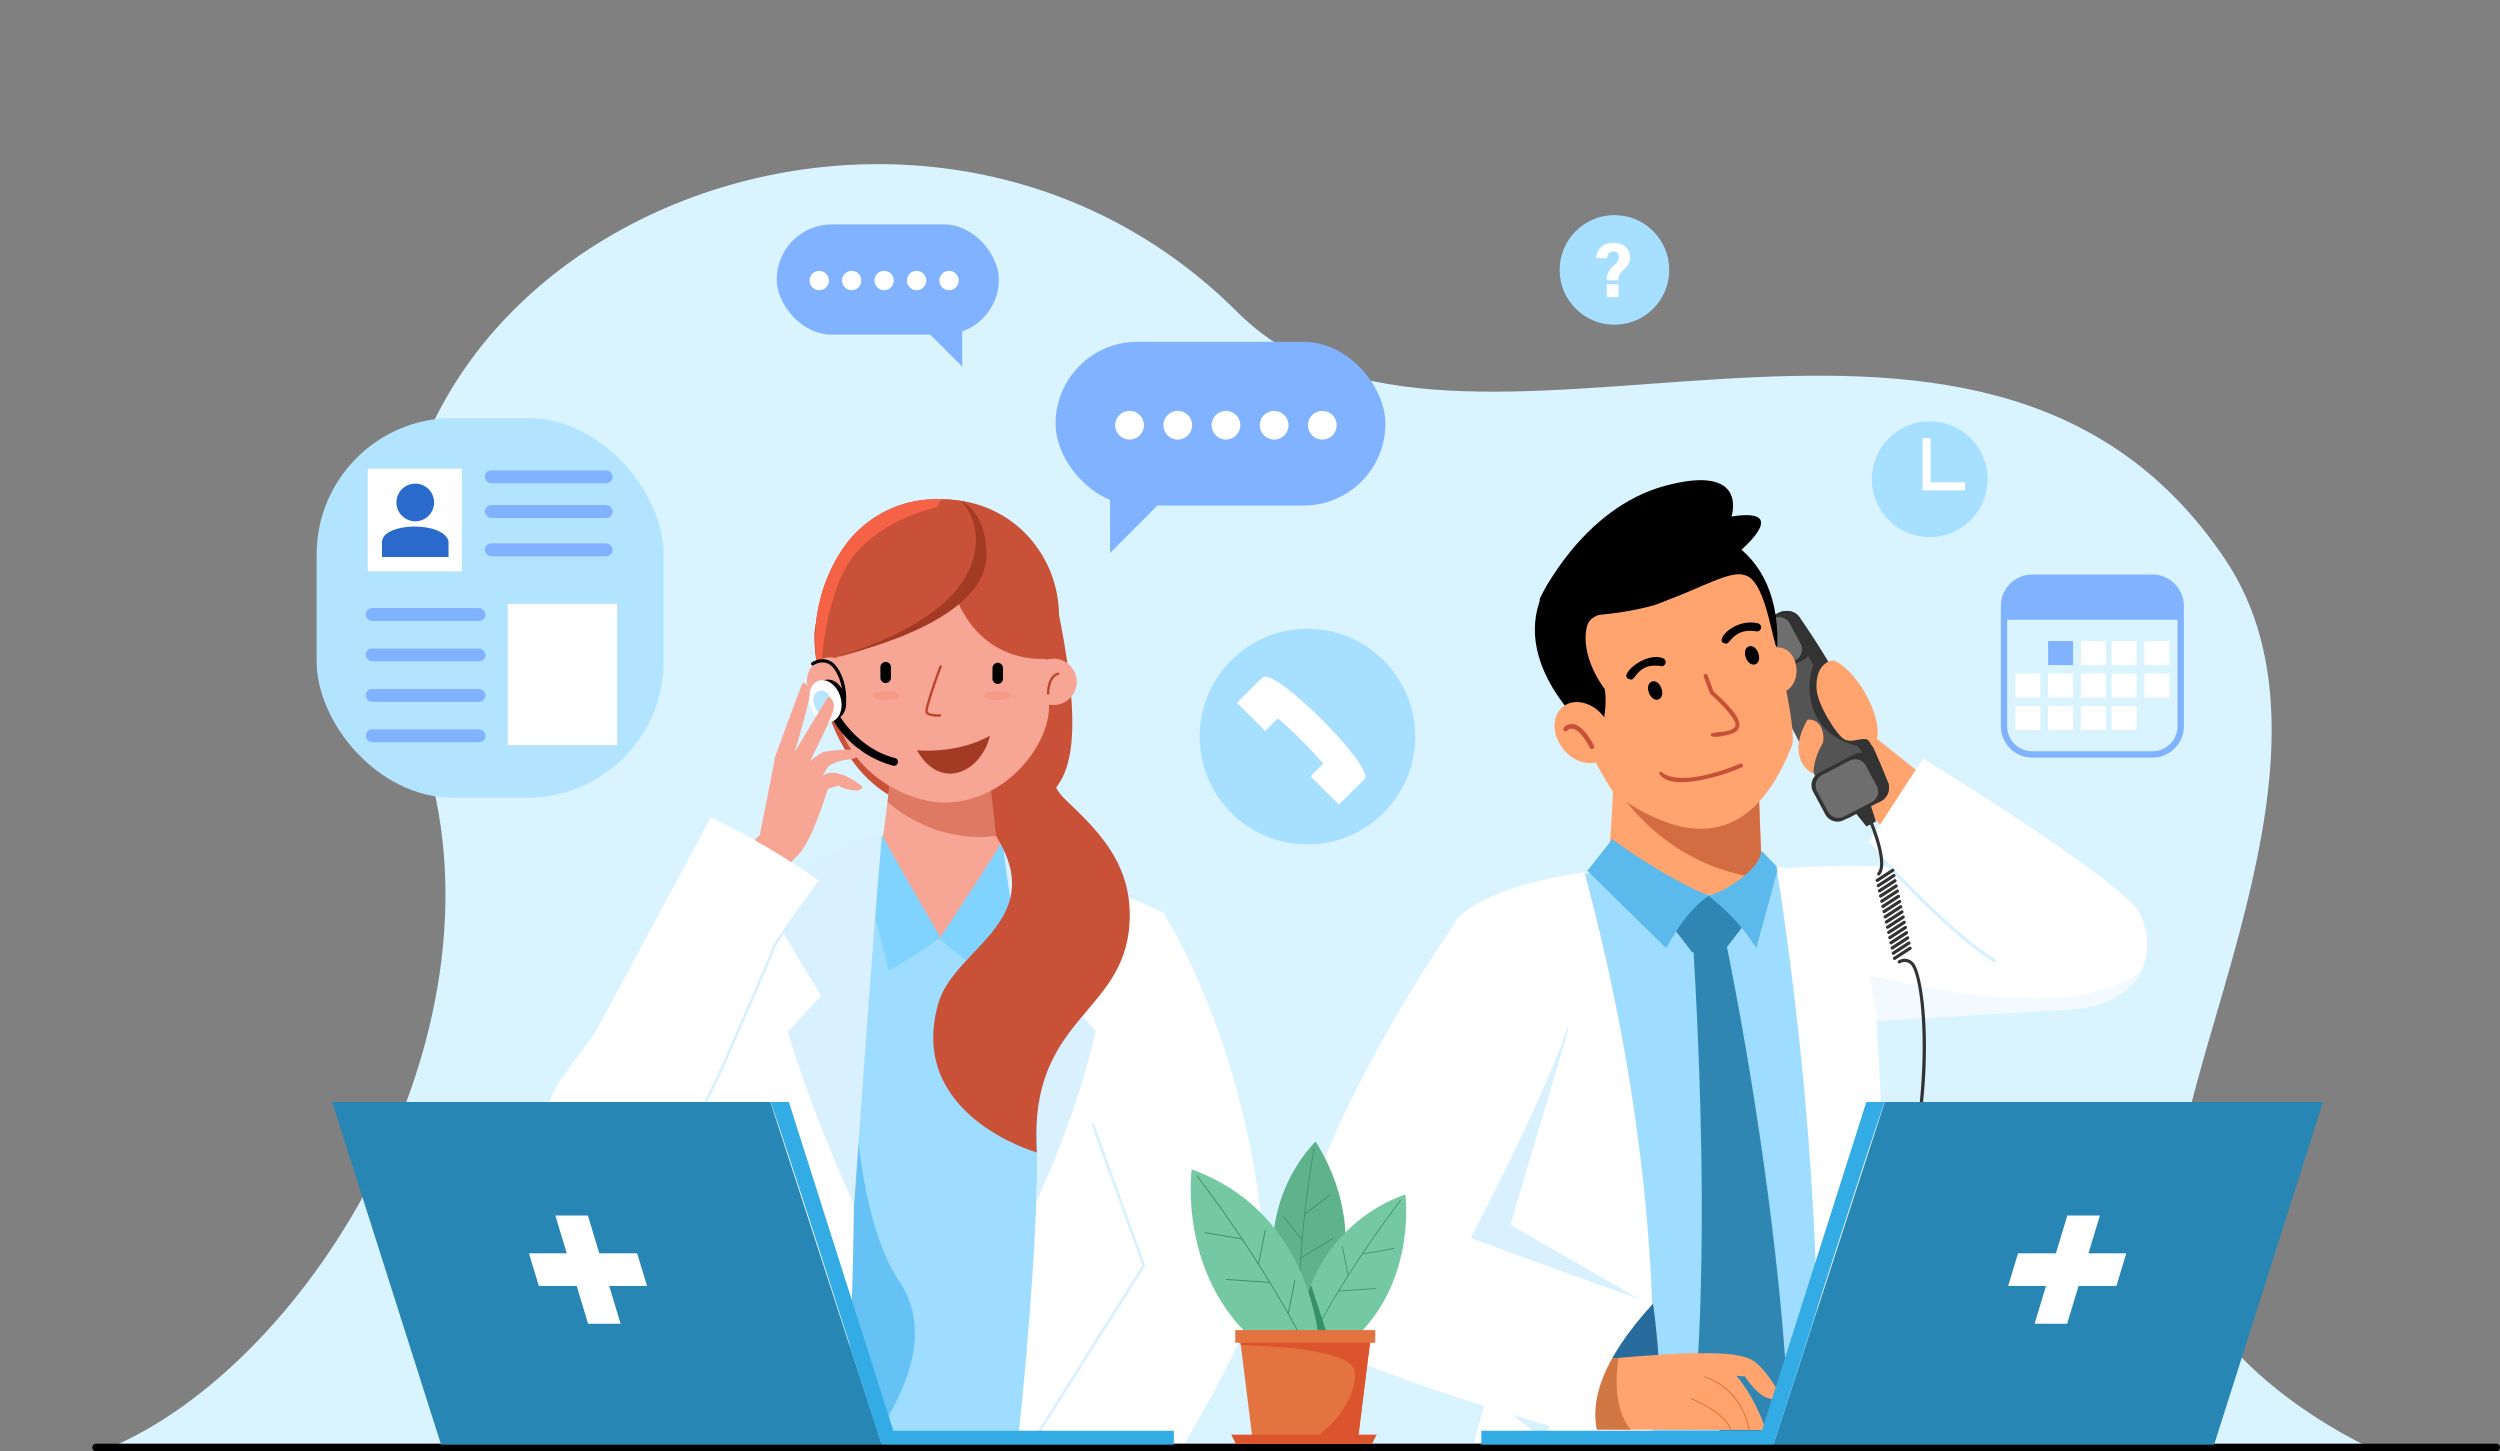 <svg xmlns="http://www.w3.org/2000/svg" xmlns:xlink="http://www.w3.org/1999/xlink" width="674" height="391.311" viewBox="0 0 674 391.311">
  <rect x="0" y="0" width="674" height="391.311" fill="#808080" stroke="none"/>
  <defs>
    <clipPath id="clip-path">
      <rect id="Rectangle_47" data-name="Rectangle 47" width="665.044" height="389.021" fill="none"/>
    </clipPath>
  </defs>
  <g id="Group_377" data-name="Group 377" transform="translate(-64.266 -147.957)">
    <g id="cloud" transform="translate(89.148 192.208)">
      <path id="Path_6404" data-name="Path 6404" d="M203.4,709.267c55.733-22.931,110.566-114.777,84.964-189.719C243.94,389.5,416.34,310.681,508.4,402.74c58.4,58.4,199.659-32.6,266.211,66.553,35.565,52.984-15.838,137.435-13.7,178.406,2.023,38.766,53.651,61.568,53.651,61.568Z" transform="translate(-199.626 -362.792)" fill="#d9f3ff"/>
      <path id="Path_6405" data-name="Path 6405" d="M833.131,2039.649H186.119a1.053,1.053,0,0,1-1.053-1.053h0a1.053,1.053,0,0,1,1.053-1.053H833.131a1.053,1.053,0,0,1,1.053,1.053h0A1.053,1.053,0,0,1,833.131,2039.649Z" transform="translate(-185.066 -1692.589)"/>
    </g>
    <g id="call_center" data-name="call center" transform="translate(64.266 147.957)">
      <g id="Group_351" data-name="Group 351" transform="translate(0 0)">
        <g id="Group_350" data-name="Group 350" clip-path="url(#clip-path)">
          <g id="Group_349" data-name="Group 349" transform="translate(146.639 129.452)">
            <g id="Group_335" data-name="Group 335" transform="translate(202.164)">
              <g id="Group_325" data-name="Group 325" transform="translate(119.128 35.248)">
                <g id="Group_324" data-name="Group 324">
                  <path id="Path_6406" data-name="Path 6406" d="M2469.974,1119.237l-12.322,13.611-21.608-23.441,14.626-5.573Z" transform="translate(-2415.452 -1071.65)" fill="#ffa46e"/>
                  <g id="Group_323" data-name="Group 323">
                    <g id="Group_322" data-name="Group 322">
                      <g id="Group_321" data-name="Group 321">
                        <g id="Group_320" data-name="Group 320">
                          <path id="Path_6407" data-name="Path 6407" d="M2381.161,998.89l-.751.392-7.463,3.894a4.132,4.132,0,0,1-5.592-1.69c-6.374-16.046-13.921-30.8-23.323-43.54a4.131,4.131,0,0,1,1.692-5.59l7.8-4.071.415-.216a4.128,4.128,0,0,1,5.59,1.692,220.585,220.585,0,0,1,23.323,43.538A4.132,4.132,0,0,1,2381.161,998.89Z" transform="translate(-2342.003 -947.578)" fill="#545454"/>
                          <path id="Path_6408" data-name="Path 6408" d="M2354.357,961.085l-9.511,4.981a3.748,3.748,0,0,1-5.074-1.534l-3.258-6.083a3.748,3.748,0,0,1,1.534-5.074l9.511-4.981a3.748,3.748,0,0,1,5.074,1.534l3.258,6.083A3.747,3.747,0,0,1,2354.357,961.085Z" transform="translate(-2336.069 -947.873)" fill="#333"/>
                          <path id="Path_6409" data-name="Path 6409" d="M2356.291,967.325l-7.461,3.883a3.231,3.231,0,0,1-4.374-1.322l-2.935-5.478a3.231,3.231,0,0,1,1.323-4.374l7.461-3.883a3.231,3.231,0,0,1,4.374,1.322l2.935,5.478A3.231,3.231,0,0,1,2356.291,967.325Z" transform="translate(-2340.094 -954.08)" fill="#6e6e6e"/>
                          <path id="Path_6410" data-name="Path 6410" d="M2453.634,1146.416l-9.511,4.981a3.748,3.748,0,0,1-5.073-1.534l-3.259-6.083a3.748,3.748,0,0,1,1.534-5.074l9.511-4.981a3.748,3.748,0,0,1,5.073,1.534l3.259,6.083A3.748,3.748,0,0,1,2453.634,1146.416Z" transform="translate(-2414.897 -1095.03)" fill="#333"/>
                        </g>
                        <path id="Path_6411" data-name="Path 6411" d="M2455.914,1153.3l-7.46,3.883a3.231,3.231,0,0,1-4.374-1.323l-2.935-5.478a3.231,3.231,0,0,1,1.323-4.373l7.461-3.883a3.231,3.231,0,0,1,4.374,1.322l2.935,5.478A3.231,3.231,0,0,1,2455.914,1153.3Z" transform="translate(-2419.198 -1101.751)" fill="#6e6e6e"/>
                      </g>
                    </g>
                  </g>
                </g>
                <path id="Path_6412" data-name="Path 6412" d="M2422.34,1104.418c-.745-.165-7.528-4.136-1.572-14.56,4.3-.331,4.767,5.187,3.971,6.618A17.158,17.158,0,0,0,2422.34,1104.418Z" transform="translate(-2401.395 -1060.541)" fill="#ffa46e"/>
                <path id="Path_6413" data-name="Path 6413" d="M2419.634,998.89l-.75.392c.162-.4.608-1.5,1.049-2.773.56-1.607-6.57-12.584-6.57-12.584s-7.622-1.049-11.187-8.041a17.575,17.575,0,0,1-.77-13.7s-3.7-6.5-5.383-10.207a7.246,7.246,0,0,0-4.028-3.689l.415-.216a4.128,4.128,0,0,1,5.59,1.692,220.6,220.6,0,0,1,23.323,43.538A4.131,4.131,0,0,1,2419.634,998.89Z" transform="translate(-2380.476 -947.578)" fill="#333"/>
                <path id="Path_6414" data-name="Path 6414" d="M2449.372,1033.709c2.008,1.057,4.158-.411,5.956,0,.926.212,1.1,1.615,1.9,2.151,4.054-5.708-3.758-20.229-10.516-23.363-.44-.2-5.087.242-4.845,7.388C2442.023,1024.364,2447.364,1032.651,2449.372,1033.709Z" transform="translate(-2420.071 -999.097)" fill="#ffa46e"/>
              </g>
              <path id="Path_6415" data-name="Path 6415" d="M2451,1306.267s0,.011,0,.016a14.109,14.109,0,0,1-.964,3.167c-2.109,4.825-7.164,8.945-16.552,10.518-14.557,1.1-35.86,2-54.816,3.358-5.448.39-10.7.817-15.546,1.3-20.051-5.174-32.085-35.815-8.582-42.314,2.659-.735,13.674-.947,27.173-.593,24.546.64,57.3,3.147,62.949,7.762A18.5,18.5,0,0,1,2451,1306.267Z" transform="translate(-2221.351 -1177.512)" fill="#fff"/>
              <g id="Group_329" data-name="Group 329" transform="translate(64.991)">
                <g id="Group_326" data-name="Group 326" transform="translate(19.682 76.773)">
                  <path id="Path_6416" data-name="Path 6416" d="M2210.392,1179.717c-12,9.68-28.984,12.231-41.6.818.122-6.33,1.876-25.2,1.448-31.352l39.133,5.278C2209.672,1161.882,2210.091,1172.265,2210.392,1179.717Z" transform="translate(-2168.792 -1149.183)" fill="#ffa46e"/>
                  <path id="Path_6417" data-name="Path 6417" d="M2221.033,1176.493c-.022-.567-.043-1.148-.064-1.685h-28.9l-8.736,1.84s12.388,20.452,38.55,23.46C2221.574,1191.48,2221.194,1180.88,2221.033,1176.493Z" transform="translate(-2180.339 -1169.53)" fill="#d46c42"/>
                </g>
                <g id="Group_328" data-name="Group 328">
                  <ellipse id="Ellipse_8" data-name="Ellipse 8" cx="4.817" cy="6.105" rx="4.817" ry="6.105" transform="translate(60.626 45.337) rotate(-2.846)" fill="#ffa46e"/>
                  <path id="Path_6418" data-name="Path 6418" d="M2151.331,876.914c-.194.663,8.234,30.975,7.191,38.544-8.794,22.682-23.665,30.775-47.84,13.507-3.562-4.141-14.594-27.185-14.787-27.4C2079.838,870.444,2139.315,844.267,2151.331,876.914Z" transform="translate(-2089.059 -844.278)" fill="#ffa46e"/>
                  <path id="Path_6419" data-name="Path 6419" d="M2129.838,847.9c5.183,1.213,6.993,15.173,8.494,19.432l.284-.808c1.306-58.145-95.376-29.137-55.908,18.274,2.86,1.747,5.935,7.495,7.662,11.651-.462-2.827,2.865-11.46,1.7-17.854,0,0-6.862-8.668-4.755-16.993,1.291-5.1,12.22-3.547,21.523-6.933C2118.3,851.223,2126.114,846.5,2129.838,847.9Z" transform="translate(-2073.233 -822.288)"/>
                  <path id="Path_6420" data-name="Path 6420" d="M2224.963,1041.506c1.166,3.222-2.162,4.443-3.356,1.231C2220.441,1039.516,2223.769,1038.3,2224.963,1041.506Z" transform="translate(-2190.853 -985.417)"/>
                  <path id="Path_6421" data-name="Path 6421" d="M2351.819,995.513c1.166,3.222-2.162,4.443-3.356,1.231C2347.3,993.522,2350.625,992.3,2351.819,995.513Z" transform="translate(-2291.58 -948.897)"/>
                  <path id="Path_6422" data-name="Path 6422" d="M2301.545,1046.316c6.522-2.079-2.792-9.594-4.713-11.536l-1.573-4.288a.55.55,0,0,0-1.033.379l1.67,4.551c2.973,2.59,7.179,7.057,6.892,8.543-.692,2.454-6.912,1.4-6.677,2.548C2296.064,1047.6,2299.537,1046.911,2301.545,1046.316Z" transform="translate(-2248.68 -977.879)" fill="#c75038"/>
                  <path id="Path_6423" data-name="Path 6423" d="M2254.946,1149.375c1.723-.632,2.871-1.143,3.039-1.219a.55.55,0,0,0-.452-1c-.152.069-15.244,6.779-21.154,2.37a.55.55,0,0,0-.77.112C2238.019,1154.684,2250.833,1150.915,2254.946,1149.375Z" transform="translate(-2202.164 -1070.754)" fill="#c75038"/>
                  <path id="Path_6424" data-name="Path 6424" d="M2194.495,1013.979c-4.89-.192,3.371-7.623,8.216-5.783a1.1,1.1,0,1,1-.437,2.156C2196.638,1009.5,2195.66,1013.446,2194.495,1013.979Z" transform="translate(-2168.331 -960.23)"/>
                  <path id="Path_6425" data-name="Path 6425" d="M2319.154,968.425c-4.267.172,1.6-7.007,8.339-5.443a1.1,1.1,0,0,1-.437,2.156C2321.435,964.259,2320.259,967.921,2319.154,968.425Z" transform="translate(-2267.351 -924.384)"/>
                  <path id="Path_6426" data-name="Path 6426" d="M2079.591,808.442s11.23-24.415,33.864-30.494,17.839,8.292,17.839,8.292c23.791-3.726-12.343,22.26-21.876,24.188C2100.812,812.793,2079.061,815.576,2079.591,808.442Z" transform="translate(-2078.274 -776.448)"/>
                  <g id="Group_327" data-name="Group 327" transform="translate(2.11 56.75)">
                    <ellipse id="Ellipse_9" data-name="Ellipse 9" cx="6.998" cy="8.87" rx="6.998" ry="8.87" transform="translate(0 8.511) rotate(-37.454)" fill="#ffa46e"/>
                    <path id="Path_6427" data-name="Path 6427" d="M2118.341,1102.385a.621.621,0,0,1-.762-.294c-2.246-4.272-3.939-5.058-4.748-5.145a1.581,1.581,0,0,0-1.336.491.624.624,0,0,1-.871.083.617.617,0,0,1-.093-.865,2.832,2.832,0,0,1,2.4-.947c1.885.181,3.82,2.134,5.75,5.806a.621.621,0,0,1-.26.838A.63.63,0,0,1,2118.341,1102.385Z" transform="translate(-2104.851 -1086.688)" fill="#c75038"/>
                  </g>
                </g>
              </g>
              <g id="Group_333" data-name="Group 333" transform="translate(39.697 96.794)">
                <g id="_03" data-name="03">
                  <g id="Group_332" data-name="Group 332">
                    <path id="Path_6428" data-name="Path 6428" d="M1973.994,1447.406c-.514,6.012-1.04,12.3-1.548,18.571h96.792l.7-182.256c-4.953-1.048-11.6-3.615-18.325-4.172-4.222,4.529-6.76,7.692-13.945,7.853a19.24,19.24,0,0,1-15.318-8.222c-34.481,3.4-52.385,15.471-52.385,15.471l15.9,110.433S1975.928,1424.778,1973.994,1447.406Z" transform="translate(-1965.94 -1272.425)" fill="#9eddff"/>
                    <path id="Path_6429" data-name="Path 6429" d="M2102.218,2152.858l-.849-8.616c-27.746,8.134-86.356,9.955-115.963,0-.255,2.981-.512,5.848-.77,8.616Z" transform="translate(-1977.592 -1959.306)" fill="#204f63"/>
                    <g id="Group_331" data-name="Group 331" transform="translate(39.45)">
                      <g id="Group_330" data-name="Group 330" transform="translate(21.827 15.207)">
                        <path id="Path_6430" data-name="Path 6430" d="M2262.628,1335.485l6.266-8.088-10.123-7.186-10.841,6.912,6.405,8.361Z" transform="translate(-2247.931 -1320.211)" fill="#3086b3"/>
                        <path id="Path_6431" data-name="Path 6431" d="M2304.958,1491.854l-12.572,20.688-12.053-20.033c2.876-36.92,1.559-84.577-.9-123.411l8.571.057C2296.111,1408.656,2302.87,1455.423,2304.958,1491.854Z" transform="translate(-2272.942 -1359.029)" fill="#3086b3"/>
                      </g>
                      <path id="Path_6432" data-name="Path 6432" d="M2319.335,1266.12l-4.473-4.654c-.38,4.727-9.139,10.852-14.3,12.1,4.638,3.95,8.22,6.942,12.883,14.138Z" transform="translate(-2267.897 -1258.359)" fill="#5bb9eb"/>
                      <path id="Path_6433" data-name="Path 6433" d="M2141.961,1254.871l6.729-8.49s13.494,10.085,25.939,15.207c-5.573,4.2-8.118,8.519-11.46,14.138Z" transform="translate(-2141.961 -1246.381)" fill="#5bb9eb"/>
                    </g>
                    <path id="Path_6434" data-name="Path 6434" d="M1950.433,1474.245h54.442c7.289-63.927.043-125.664-15.766-184.651-29.979,4.478-34.893,13.327-34.893,13.327l12.945,112.878Z" transform="translate(-1950.433 -1280.693)" fill="#fff"/>
                    <path id="Path_6435" data-name="Path 6435" d="M2398.979,1468.081h28.161l-7.322-79.584-4.848-97.824c-13.741-6.581-18.1-7.315-25.44-8.842C2399.577,1346.934,2403.082,1408.65,2398.979,1468.081Z" transform="translate(-2299.087 -1274.529)" fill="#fff"/>
                  </g>
                </g>
              </g>
              <path id="Path_6436" data-name="Path 6436" d="M2147.928,1887.411l.078-.018c6.324-1.53,1.541-33.837,1.541-33.837-9.69,2.04-20.31,33.837-20.31,33.837l.152.018Z" transform="translate(-2052.711 -1631.7)" fill="#276c9c"/>
              <path id="Path_6437" data-name="Path 6437" d="M1915.4,1450.4l-15.738,52.936,37.8,21.817c-16.2,4.689-22.091,20.883-28.77,36.2l-45.769-36.565,28.108-85.69Z" transform="translate(-1841.246 -1302.609)" fill="#d9f1ff"/>
              <g id="Group_334" data-name="Group 334" transform="translate(79.085 235.367)">
                <path id="Path_6438" data-name="Path 6438" d="M2189.862,1939.871l-36.438-.1-9.784-.028c-2.391-5.114-3.693-10.633,2.555-18.96,0,0,1.542-.147,3.909-.353,5.393-.469,15.068-1.244,20.52-1.274C2183.277,1919.083,2189.862,1939.871,2189.862,1939.871Z" transform="translate(-2141.661 -1919.154)" fill="#ffa46e"/>
                <path id="Path_6439" data-name="Path 6439" d="M2153.425,1944.681l-9.784-.028c-2.391-5.114-3.693-10.633,2.555-18.96,0,0,1.542-.147,3.909-.353C2149.6,1928.573,2148.445,1938.94,2153.425,1944.681Z" transform="translate(-2141.661 -1924.067)" fill="#d17743"/>
                <path id="Path_6440" data-name="Path 6440" d="M2287.425,1919.248c.387,0,11.362-.646,15.106,2.195s7.231,9.425,7.231,9.425-.646,1.42-3.744.387-6.069-5.81-6.069-5.81l-11.1-.775Z" transform="translate(-2257.402 -1919.179)" fill="#ffa46e"/>
                <path id="Path_6441" data-name="Path 6441" d="M2307.179,1964.193a.116.116,0,0,1-.114-.094c-2.236-11.584-11.775-14.117-11.87-14.141a.116.116,0,1,1,.057-.225c.1.024,9.779,2.594,12.042,14.323a.116.116,0,0,1-.092.136Z" transform="translate(-2263.501 -1943.431)" fill="#d66d2d"/>
                <path id="Path_6442" data-name="Path 6442" d="M2288.205,1986.719a.116.116,0,0,1-.108-.074c-1.886-4.843-10.5-8.2-10.591-8.238a.116.116,0,1,1,.083-.217c.088.033,8.8,3.431,10.724,8.37a.116.116,0,0,1-.066.15A.11.11,0,0,1,2288.205,1986.719Z" transform="translate(-2249.466 -1966.025)" fill="#d66d2d"/>
              </g>
              <path id="Path_6443" data-name="Path 6443" d="M1801.184,1351.138c-.789.243-57.443,83.625-40.225,109.782,6.249,9.493,79.25,29.538,79.25,29.538-3.414-9.445.1-21.3,14.391-36.9-1.363,0-49.215-17.651-49.215-17.651s28.258-53.441,28.712-67.522S1817.327,1346.156,1801.184,1351.138Z" transform="translate(-1757.703 -1231.599)" fill="#fff"/>
              <path id="Path_6444" data-name="Path 6444" d="M2523.932,1140.7s53.633,33.045,58.228,41.412c5.6,10.195.682,25.948-18.242,24.7s-54.908-43.176-54.908-43.176Z" transform="translate(-2354.26 -1065.676)" fill="#fff"/>
              <path id="Path_6445" data-name="Path 6445" d="M2543.042,1283.411c-13.427-7.992-34.093-31.516-34.3-31.752l.707-.619c.206.236,20.775,23.648,34.074,31.564Z" transform="translate(-2354.048 -1153.287)" fill="#d9f1ff"/>
              <path id="Path_6446" data-name="Path 6446" d="M2584.632,1417.007c-2.109,4.825-7.164,8.945-16.552,10.518-14.557,1.1-35.86,2-54.816,3.358-.889-5.086-2.128-12.426-2.128-12.426s25.954,7.106,48.215,6.191c10-.41,19.256-2.44,25.076-7.46C2584.5,1417.129,2584.565,1417.07,2584.632,1417.007Z" transform="translate(-2355.949 -1285.069)" fill="#f2faff"/>
              <path id="Path_6447" data-name="Path 6447" d="M2498.4,1205.76l-2.553,1.372-2.955-3.682,4.068-2.186Z" transform="translate(-2341.461 -1113.763)" fill="#333"/>
              <path id="Path_6448" data-name="Path 6448" d="M2508.685,1225.37a.433.433,0,0,1-.323-.72c2.316-2.606-1.687-12.763-3.426-16.456a.433.433,0,1,1,.783-.369c.265.563,6.457,13.837,3.29,17.4A.432.432,0,0,1,2508.685,1225.37Z" transform="translate(-2350.993 -1118.775)" fill="#333"/>
              <path id="Path_6449" data-name="Path 6449" d="M2519.657,1288.639a.433.433,0,0,1-.236-.8l4.189-2.715a.433.433,0,1,1,.47.726l-4.189,2.715A.432.432,0,0,1,2519.657,1288.639Z" transform="translate(-2362.371 -1180.298)" fill="#333"/>
              <path id="Path_6450" data-name="Path 6450" d="M2521.169,1295.442a.433.433,0,0,1-.236-.8l4.189-2.715a.433.433,0,1,1,.471.726l-4.189,2.715A.432.432,0,0,1,2521.169,1295.442Z" transform="translate(-2363.571 -1185.7)" fill="#333"/>
              <path id="Path_6451" data-name="Path 6451" d="M2522.681,1302.244a.433.433,0,0,1-.236-.8l4.189-2.715a.433.433,0,0,1,.471.726l-4.189,2.715A.43.43,0,0,1,2522.681,1302.244Z" transform="translate(-2364.772 -1191.101)" fill="#333"/>
              <path id="Path_6452" data-name="Path 6452" d="M2524.192,1309.048a.433.433,0,0,1-.236-.8l4.189-2.715a.433.433,0,0,1,.471.726l-4.189,2.715A.43.43,0,0,1,2524.192,1309.048Z" transform="translate(-2365.972 -1196.503)" fill="#333"/>
              <path id="Path_6453" data-name="Path 6453" d="M2525.7,1315.85a.433.433,0,0,1-.236-.8l4.189-2.715a.433.433,0,1,1,.471.726l-4.189,2.715A.428.428,0,0,1,2525.7,1315.85Z" transform="translate(-2367.172 -1201.905)" fill="#333"/>
              <path id="Path_6454" data-name="Path 6454" d="M2527.216,1322.652a.433.433,0,0,1-.236-.8l4.189-2.715a.433.433,0,0,1,.471.726l-4.189,2.715A.433.433,0,0,1,2527.216,1322.652Z" transform="translate(-2368.373 -1207.306)" fill="#333"/>
              <path id="Path_6455" data-name="Path 6455" d="M2528.727,1329.455a.433.433,0,0,1-.236-.8l4.189-2.715a.433.433,0,1,1,.47.726l-4.189,2.715A.431.431,0,0,1,2528.727,1329.455Z" transform="translate(-2369.573 -1212.707)" fill="#333"/>
              <path id="Path_6456" data-name="Path 6456" d="M2530.239,1336.257a.433.433,0,0,1-.236-.8l4.189-2.715a.433.433,0,0,1,.47.726l-4.189,2.715A.432.432,0,0,1,2530.239,1336.257Z" transform="translate(-2370.773 -1218.108)" fill="#333"/>
              <path id="Path_6457" data-name="Path 6457" d="M2531.751,1343.06a.433.433,0,0,1-.236-.8l4.189-2.715a.433.433,0,0,1,.471.727l-4.189,2.715A.431.431,0,0,1,2531.751,1343.06Z" transform="translate(-2371.974 -1223.51)" fill="#333"/>
              <path id="Path_6458" data-name="Path 6458" d="M2533.262,1349.863a.433.433,0,0,1-.236-.8l4.189-2.715a.433.433,0,1,1,.471.726l-4.189,2.715A.433.433,0,0,1,2533.262,1349.863Z" transform="translate(-2373.174 -1228.912)" fill="#333"/>
              <path id="Path_6459" data-name="Path 6459" d="M2534.774,1356.665a.433.433,0,0,1-.236-.8l4.189-2.715a.433.433,0,0,1,.471.726l-4.189,2.715A.432.432,0,0,1,2534.774,1356.665Z" transform="translate(-2374.374 -1234.313)" fill="#333"/>
              <path id="Path_6460" data-name="Path 6460" d="M2536.286,1363.468a.433.433,0,0,1-.236-.8l4.189-2.715a.433.433,0,0,1,.471.726l-4.189,2.715A.429.429,0,0,1,2536.286,1363.468Z" transform="translate(-2375.575 -1239.714)" fill="#333"/>
              <path id="Path_6461" data-name="Path 6461" d="M2537.8,1370.271a.433.433,0,0,1-.236-.8l4.189-2.715a.433.433,0,0,1,.471.726l-4.189,2.715A.43.43,0,0,1,2537.8,1370.271Z" transform="translate(-2376.775 -1245.116)" fill="#333"/>
              <path id="Path_6462" data-name="Path 6462" d="M2539.309,1377.073a.432.432,0,0,1-.235-.8l4.188-2.715a.433.433,0,0,1,.471.727l-4.189,2.715A.43.43,0,0,1,2539.309,1377.073Z" transform="translate(-2377.975 -1250.517)" fill="#333"/>
              <path id="Path_6463" data-name="Path 6463" d="M2540.82,1383.875a.433.433,0,0,1-.236-.8l4.189-2.715a.433.433,0,1,1,.471.726l-4.189,2.715A.43.43,0,0,1,2540.82,1383.875Z" transform="translate(-2379.175 -1255.918)" fill="#333"/>
              <path id="Path_6464" data-name="Path 6464" d="M2542.332,1390.677a.433.433,0,0,1-.235-.8l4.188-2.715a.433.433,0,1,1,.471.726l-4.189,2.715A.432.432,0,0,1,2542.332,1390.677Z" transform="translate(-2380.375 -1261.319)" fill="#333"/>
              <path id="Path_6465" data-name="Path 6465" d="M2552.44,1456.589a.432.432,0,0,1-.425-.516c4.915-25.124,2.715-47.549-.121-51.387a2.344,2.344,0,0,0-3.046-.565.433.433,0,1,1-.424-.754,3.173,3.173,0,0,1,4.166.8c2.807,3.8,5.448,25.62.274,52.067A.433.433,0,0,1,2552.44,1456.589Z" transform="translate(-2385.381 -1273.885)" fill="#333"/>
            </g>
            <g id="Group_348" data-name="Group 348" transform="translate(0 5.117)">
              <path id="Path_6466" data-name="Path 6466" d="M1130.08,887.488s.426,42.768,32.98,46.81c29.15.851,44.454,2.442,32.532-55.159C1188.358,853.394,1130.505,859.827,1130.08,887.488Z" transform="translate(-1057.19 -850.216)" fill="#c95138"/>
              <path id="Path_6467" data-name="Path 6467" d="M1127.115,1450.368H1009.506l8.1-161.021c32.571-13.535,66.169-11.57,101.419,0Z" transform="translate(-961.451 -1181.335)" fill="#9eddff"/>
              <path id="Path_6468" data-name="Path 6468" d="M1073.237,1396.04c0,1.406-4.436,63.357,12.153,88.1s-21.65,59.328-21.65,59.328C1028.031,1531.378,1049.9,1386.761,1073.237,1396.04Z" transform="translate(-989.551 -1273.198)" fill="#66c2f5"/>
              <g id="Group_336" data-name="Group 336" transform="translate(86.204 67.551)">
                <path id="Path_6469" data-name="Path 6469" d="M1247.081,1166.8s-3.44,13.01-17.391,13.6-18.229-13.6-18.229-13.6l2.978-23.472,1.786-14.072h26.093l2.923,23.039Z" transform="translate(-1208.013 -1129.253)" fill="#f7a594"/>
                <path id="Path_6470" data-name="Path 6470" d="M1256.72,1152.292c-12.618,2.165-23.989-2.986-30.8-8.967l1.786-14.072H1253.8Z" transform="translate(-1219.491 -1129.253)" fill="#de7964"/>
                <path id="Path_6471" data-name="Path 6471" d="M1199.23,1235.957c0,.9,16.239,28.689,16.239,28.689s-14.074,9.563-14.074,8.841-6.676-26.524-6.676-26.524Z" transform="translate(-1194.719 -1213.979)" fill="#80d3ff"/>
                <path id="Path_6472" data-name="Path 6472" d="M1311.389,1242.965c0,.9-17.682,27.606-17.682,27.606s12.991,10.646,12.991,9.924,9.2-26.524,9.2-26.524Z" transform="translate(-1273.318 -1219.543)" fill="#80d3ff"/>
              </g>
              <path id="Path_6473" data-name="Path 6473" d="M985.1,1467.782l-40.98-2.57,15.768-81.249-.023-.407-1.243-21.494-.494-8.56-1.429-24.735-1.31-22.668-.546-9.458a118.128,118.128,0,0,1,18.491-9.158,77.569,77.569,0,0,1,20.319-5.2C991.923,1362.762,996.413,1407.733,985.1,1467.782Z" transform="translate(-909.531 -1183.21)" fill="#fff"/>
              <g id="Group_337" data-name="Group 337" transform="translate(0 110.976)">
                <path id="Path_6474" data-name="Path 6474" d="M848.027,1389.029a153.011,153.011,0,0,1-14.422,13.014c-2.566,2-5.325,3.989-8.316,5.915a114.73,114.73,0,0,1-32.912,14.336,11.127,11.127,0,0,1-4.244.79c-10.521-.236-15.507-18.014-9.053-33.417a34.571,34.571,0,0,1,9.878-13.386l33.1-24.286,14.779-10.845.042-.022C852.481,1333.15,866.69,1372.905,848.027,1389.029Z" transform="translate(-776.2 -1340.082)" fill="#fff"/>
                <path id="Path_6475" data-name="Path 6475" d="M836.035,1583.773l-2.43,9.42-7.073,27.409-1.243-21.494a114.744,114.744,0,0,1-32.912,14.336,11.132,11.132,0,0,1-4.244.79c-10.521-.236-15.507-18.014-9.053-33.417.567,9.648,2.908,18.077,9.019,19.978,5.307,1.651,12.535.219,19.768-2.391a122.855,122.855,0,0,0,16.927-7.856C831.4,1586.912,836.035,1583.773,836.035,1583.773Z" transform="translate(-776.2 -1531.232)" fill="#d9f1ff"/>
              </g>
              <path id="Path_6476" data-name="Path 6476" d="M1387.712,1289.818c19.117,1.821,36.481,11.255,36.481,11.255l-4.9,88.875,15.768,81.249h-53.8C1384.934,1438.857,1394.543,1365.9,1387.712,1289.818Z" transform="translate(-1256.632 -1189.195)" fill="#fff"/>
              <path id="Path_6477" data-name="Path 6477" d="M1397.776,1339.009s23.477,35.626,27.407,93.339c1.085,15.927-34.986,71.141-34.986,71.141h-41.551l40.891-62.986s-28.956-58.637-20.712-77.764S1388.448,1334.539,1397.776,1339.009Z" transform="translate(-1230.737 -1227.362)" fill="#fff"/>
              <path id="Path_6478" data-name="Path 6478" d="M1351.167,1725.349l-.627-.394,43.021-68.344-13.731-38,.7-.251,13.854,38.339-.1.153Z" transform="translate(-1232.242 -1450.066)" fill="#d9f1ff"/>
              <path id="Path_6479" data-name="Path 6479" d="M1099.982,1236.1c-2.02,19.976-7.619,100.726-7.619,100.726-12.363-27.067-17.908-46.711-17.908-46.711l8.978-9.651-14.4-23.968C1078.951,1242.775,1099.982,1236.1,1099.982,1236.1Z" transform="translate(-1008.717 -1146.544)" fill="#d9f1ff"/>
              <path id="Path_6480" data-name="Path 6480" d="M1376.32,1236.807c1.015,21.756,11.068,51.136,9.09,99.87,12.363-27.067,16.06-46.25,16.06-46.25l-8.978-9.651,14.4-23.968C1399.241,1245.377,1376.32,1236.807,1376.32,1236.807Z" transform="translate(-1252.711 -1147.103)" fill="#d9f1ff"/>
              <g id="Group_338" data-name="Group 338" transform="translate(104.966 64.499)">
                <path id="Path_6481" data-name="Path 6481" d="M1313.73,1226.074s-35.2-9.973-26.552-40.187c4.266-14.906,29.652-22.042,15.774-44.84-.061-.1-.124-.2-.188-.308l-1.894-16.791s13.144-3.113,17.987-9.512c-3.617,9.685.517,14.534,2.644,16.564,8.356,7.977,17.157,16.411,17.282,30.766C1339.023,1189.036,1311.3,1188.416,1313.73,1226.074Z" transform="translate(-1285.812 -1114.436)" fill="#c95138"/>
              </g>
              <g id="Group_343" data-name="Group 343" transform="translate(70.098)">
                <path id="Path_6482" data-name="Path 6482" d="M1211.625,853.883c6.244,8.195-6.023,31.359-26.973,31.431-13.218-.525-34.071-13-28.675-39.033-3.778-21.72,9.605-42.243,28.675-42.243S1215.874,830.982,1211.625,853.883Z" transform="translate(-1147.158 -803.473)" fill="#f7a594"/>
                <circle id="Ellipse_10" data-name="Ellipse 10" cx="6.254" cy="6.254" r="6.254" transform="translate(61.04 43.004)" fill="#f7a594"/>
                <path id="Path_6483" data-name="Path 6483" d="M1180.021,817.448c-8.97,17.939-41.862,26.213-41.862,26.213l-5.2.752-1.449.21a44.228,44.228,0,0,1,7.258-30.172,30.458,30.458,0,0,1,25.939-13.126,31.216,31.216,0,0,1,6.792.666C1177.441,803.267,1184.47,806.941,1180.021,817.448Z" transform="translate(-1128.152 -801.293)" fill="#c95138"/>
                <path id="Path_6484" data-name="Path 6484" d="M1171.5,801.99c-10.775,1.547-21.053,5.084-28.7,13.118-6.922,7.274-9.169,22.373-9.841,29.3l-1.449.21a44.228,44.228,0,0,1,7.258-30.172,30.458,30.458,0,0,1,25.939-13.126A31.216,31.216,0,0,1,1171.5,801.99Z" transform="translate(-1128.152 -801.293)" fill="#f56245"/>
                <path id="Path_6485" data-name="Path 6485" d="M1291.53,817.381c-5.3-12.011-1.046-15.417-1.046-15.417a30.455,30.455,0,0,1,25.939,13.126c10.009,14.438,3.858,29.611,3.858,29.611S1296.145,848.893,1291.53,817.381Z" transform="translate(-1253.37 -801.801)" fill="#c95138"/>
                <g id="Group_341" data-name="Group 341" transform="translate(0 42.663)">
                  <circle id="Ellipse_11" data-name="Ellipse 11" cx="6.254" cy="6.254" r="6.254" transform="translate(0.817)" fill="#f7a594"/>
                  <g id="Group_340" data-name="Group 340" transform="translate(0 0.486)">
                    <g id="Group_339" data-name="Group 339" transform="translate(0 4.425)">
                      <path id="Path_6486" data-name="Path 6486" d="M1155.183,1082.81s5.177,9.314,15.226,11.813a1.052,1.052,0,0,1,.767,1.254h0a1.054,1.054,0,0,1-1.267.8,26.72,26.72,0,0,1-16.461-12.742Z" transform="translate(-1145.843 -1072.4)"/>
                      <ellipse id="Ellipse_12" data-name="Ellipse 12" cx="3.993" cy="5.474" rx="3.993" ry="5.474" transform="matrix(0.954, -0.3, 0.3, 0.954, 1.79, 2.399)"/>
                      <ellipse id="Ellipse_13" data-name="Ellipse 13" cx="4.222" cy="5.789" rx="4.222" ry="5.789" transform="translate(0 2.632) rotate(-17.485)" fill="#fff"/>
                      <ellipse id="Ellipse_14" data-name="Ellipse 14" cx="2.434" cy="3.337" rx="2.434" ry="3.337" transform="translate(1.769 4.823) rotate(-17.485)" fill="#b8e5ff"/>
                    </g>
                    <path id="Path_6487" data-name="Path 6487" d="M1134.6,1024.13a.446.446,0,0,1-.44-.519c.716-4.295-.864-8.976-2.738-10.85-2.183-2.183-4.891-.442-5-.367a.446.446,0,0,1-.493-.743c.034-.022,3.425-2.223,6.128.48,2.075,2.075,3.76,6.991,2.987,11.627A.446.446,0,0,1,1134.6,1024.13Z" transform="translate(-1123.834 -1010.785)"/>
                  </g>
                </g>
                <path id="Path_6488" data-name="Path 6488" d="M1158.081,845.363s29.324-7.244,36.371-24.192c4.443-11.68-2.73-17.838-2.73-17.838s7.224,2.833,6.982,14.917C1198.326,837.195,1158.081,845.363,1158.081,845.363Z" transform="translate(-1149.522 -802.913)" fill="#a33a23"/>
                <g id="Group_342" data-name="Group 342" transform="translate(18.657 43.891)">
                  <path id="Path_6489" data-name="Path 6489" d="M1279.039,1032.632c-1.006,0-3.206-.118-3.533-1.129-.39-1.2,3.079-10.632,3.779-12.51a.313.313,0,1,1,.587.219c-2.019,5.419-3.981,11.427-3.77,12.1.175.542,2.08.732,3.315.689h.011a.313.313,0,0,1,.011.626C1279.351,1032.629,1279.213,1032.632,1279.039,1032.632Z" transform="translate(-1261.392 -1017.882)" fill="#ba4228"/>
                  <path id="Path_6490" data-name="Path 6490" d="M1264.41,1114.847s10.719,1.153,19.709-3.919C1281.7,1120.84,1270.749,1126.027,1264.41,1114.847Z" transform="translate(-1252.606 -1091.042)" fill="#a33a23"/>
                  <path id="Path_6491" data-name="Path 6491" d="M1218.052,1020.067h0a1.425,1.425,0,0,1-1.421-1.421V1015.8a1.425,1.425,0,0,1,1.421-1.421h0a1.425,1.425,0,0,1,1.421,1.421v2.842A1.425,1.425,0,0,1,1218.052,1020.067Z" transform="translate(-1214.669 -1014.383)"/>
                  <path id="Path_6492" data-name="Path 6492" d="M1364.732,1021.191h0a1.425,1.425,0,0,1-1.421-1.421v-2.842a1.425,1.425,0,0,1,1.421-1.421h0a1.425,1.425,0,0,1,1.421,1.421v2.842A1.425,1.425,0,0,1,1364.732,1021.191Z" transform="translate(-1331.136 -1015.275)"/>
                  <path id="Path_6493" data-name="Path 6493" d="M1359.407,1053.928c0,.655-1.593,1.186-3.558,1.186s-3.558-.531-3.558-1.186,1.593-1.186,3.558-1.186S1359.407,1053.273,1359.407,1053.928Z" transform="translate(-1322.387 -1044.841)" fill="#f79985"/>
                  <path id="Path_6494" data-name="Path 6494" d="M1214.219,1053.928c0,.655-1.593,1.186-3.558,1.186s-3.558-.531-3.558-1.186,1.593-1.186,3.558-1.186S1214.219,1053.273,1214.219,1053.928Z" transform="translate(-1207.104 -1044.841)" fill="#f79985"/>
                </g>
                <path id="Path_6495" data-name="Path 6495" d="M1434.928,1034.255h0a.313.313,0,0,1-.313-.313c0-.2.033-4.833,2.917-5.607a.313.313,0,1,1,.162.6c-2.421.649-2.453,4.959-2.453,5A.313.313,0,0,1,1434.928,1034.255Z" transform="translate(-1369.097 -981.562)" fill="#ba4228"/>
              </g>
              <g id="Group_346" data-name="Group 346" transform="translate(38.387 49.47)">
                <g id="Group_344" data-name="Group 344" transform="translate(0 40.631)">
                  <path id="Path_6496" data-name="Path 6496" d="M974.132,1271.009l-11.562-13.14,20.31-19.136,9.377,5.9Z" transform="translate(-962.57 -1238.733)" fill="#f7a594"/>
                </g>
                <g id="Group_345" data-name="Group 345" transform="translate(19.794 18.605)">
                  <path id="Path_6497" data-name="Path 6497" d="M1058.673,1154.564c.1-1.128,4.3-21.346,4-20.867,4.174-5.3,13.27,1.3,13.62,9.856,0,0-3.862,14.54-8.945,17.533C1058.178,1166.428,1058.673,1154.564,1058.673,1154.564Z" transform="translate(-1058.668 -1131.797)" fill="#f7a594"/>
                </g>
                <path id="Path_6498" data-name="Path 6498" d="M1078.056,1061.932s7.43-20.565,7.648-20.461,2.1.494,1.791,3.537-5.342,19.793-5.342,19.793Z" transform="translate(-1054.269 -1041.471)" fill="#f7a594"/>
                <path id="Path_6499" data-name="Path 6499" d="M1094.583,1078.247s10.949-18.494,11.156-18.345,2.079.912,1.183,4.01-7.88,16.712-7.88,16.712Z" transform="translate(-1067.392 -1056.105)" fill="#f7a594"/>
                <path id="Path_6500" data-name="Path 6500" d="M1098.65,1136.169a61.331,61.331,0,0,1,8.7-6.716c1.552-.706,10.148-.853,10.148-.853s.438,2.433-2.853,2.736a14.394,14.394,0,0,0-5.658,1.753l-5.391,8.887Z" transform="translate(-1070.621 -1110.654)" fill="#f7a594"/>
                <path id="Path_6501" data-name="Path 6501" d="M1121.7,1166.307s1.9-6.458,6.1-6.831c4.021-.358,8.609,3.746,8.609,3.746s-.1,1.434-2.9.922-3.523-1.232-3.523-1.232l-2.861.845-2.27,6.582Z" transform="translate(-1088.923 -1135.152)" fill="#f7a594"/>
              </g>
              <g id="Group_347" data-name="Group 347" transform="translate(0.024 85.733)">
                <path id="Path_6502" data-name="Path 6502" d="M826.911,1220.346c-1.837-.975-3.687-1.946-5.579-2.82l-31.1,57.875-9.723,13.288c-12.477,20.2,4.213,48.94,32.372,22.554a25.21,25.21,0,0,0,6.816-11.359l7.846-19.472,12.782-31.724,10.242-13.977A218.435,218.435,0,0,0,826.911,1220.346Z" transform="translate(-776.317 -1217.526)" fill="#fff"/>
                <path id="Path_6503" data-name="Path 6503" d="M950.173,1375.637l-.6-.44a62.905,62.905,0,0,0,5.588-9.849c.347-.708.693-1.414,1.044-2.116,2.158-4.162,4.045-8.084,5.939-12.348q1.642-3.776,3.282-7.514c3.665-8.373,7.127-16.282,10.485-24.555l.035-.066c2.649-3.973,5.482-7.909,8.222-11.715,1.14-1.584,2.319-3.222,3.456-4.823l.6.428c-1.138,1.6-2.318,3.242-3.459,4.827-2.729,3.79-5.55,7.71-8.186,11.662-3.357,8.271-6.977,16.541-10.478,24.539q-1.638,3.74-3.282,7.516c-1.9,4.28-3.8,8.215-5.958,12.386-.348.7-.693,1.4-1.039,2.106A63.458,63.458,0,0,1,950.173,1375.637Z" transform="translate(-913.891 -1284.769)" fill="#d9f1ff"/>
              </g>
            </g>
          </g>
        </g>
      </g>
      <g id="Group_355" data-name="Group 355" transform="translate(321.005 307.744)">
        <g id="Group_352" data-name="Group 352" transform="translate(22.166)">
          <path id="Path_6504" data-name="Path 6504" d="M1744.653,1689.251a50.447,50.447,0,0,1-6.969,9.563,59.3,59.3,0,0,1-7.162-23.4,42.731,42.731,0,0,1,11.309-33.356S1758.1,1665.09,1744.653,1689.251Z" transform="translate(-1730.356 -1642.055)" fill="#5fb38c"/>
          <path id="Path_6505" data-name="Path 6505" d="M1745.288,1817.837a50.442,50.442,0,0,1-6.969,9.563,59.3,59.3,0,0,1-7.163-23.4Z" transform="translate(-1730.991 -1770.64)" fill="#379168"/>
          <path id="Path_6506" data-name="Path 6506" d="M1745.5,1705.414c-.347-5.474-.36-11.127-.18-16.551l-4.9-6.112.171-.137,4.743,5.912c.161-4.628.46-9.082.809-13.107l-.082.066-4.943-6.161.171-.137,4.868,6.069c.208-2.385.434-4.617.658-6.642l.007-.064h0c1.145-10.314,2.5-17.628,2.513-17.7l.216.04c-.014.072-1.349,7.281-2.488,17.478l6.706-5.086.133.175-6.873,5.212c-.373,3.373-.75,7.317-1.044,11.584l8.477-5.165.114.188-8.609,5.246a194.366,194.366,0,0,0-.246,24.882Z" transform="translate(-1738.349 -1649.035)" fill="#379168"/>
        </g>
        <g id="Group_353" data-name="Group 353" transform="translate(27.967 14.286)">
          <path id="Path_6507" data-name="Path 6507" d="M1769.151,1754.589a50.45,50.45,0,0,1-10.594,5.271A59.294,59.294,0,0,1,1763,1735.79a42.728,42.728,0,0,1,25.421-24.378S1792.224,1739.352,1769.151,1754.589Z" transform="translate(-1758.519 -1711.412)" fill="#74c9a2"/>
          <path id="Path_6508" data-name="Path 6508" d="M1769.151,1848.565a50.456,50.456,0,0,1-10.594,5.271,59.294,59.294,0,0,1,4.441-24.069Z" transform="translate(-1758.519 -1805.388)" fill="#379168"/>
          <path id="Path_6509" data-name="Path 6509" d="M1785.626,1731.418l-.037-.216-8.3,1.419c5.714-8.521,10.224-14.3,10.27-14.359l-.173-.135c-.046.059-4.622,5.923-10.4,14.546h0l-.036.054c-1.133,1.694-2.363,3.57-3.648,5.59l-1.52-7.63-.215.043,1.543,7.746.1-.021c-2.167,3.41-4.487,7.224-6.764,11.257l-.166.293c-2.661,4.729-5.258,9.751-7.474,14.768l.2.089a194.394,194.394,0,0,1,11.7-21.963l10.059-.683-.015-.219-9.9.672c2.229-3.651,4.383-6.976,6.27-9.8Z" transform="translate(-1758.756 -1716.743)" fill="#379168"/>
        </g>
        <g id="Group_354" data-name="Group 354" transform="translate(0 7.512)">
          <path id="Path_6510" data-name="Path 6510" d="M1657.951,1735.205s2.723-42.885-34.935-56.677C1623.016,1678.528,1617.312,1720.4,1657.951,1735.205Z" transform="translate(-1622.742 -1678.528)" fill="#74c9a2"/>
          <path id="Path_6511" data-name="Path 6511" d="M1663.906,1740.954c-2.593-5.869-5.631-11.744-8.744-17.276l1.791-8.989-.252-.05-1.732,8.7c-2.664-4.717-5.378-9.179-7.913-13.168l.122.024,1.805-9.062-.252-.05-1.778,8.926c-1.5-2.363-2.942-4.558-4.268-6.539l-.042-.063h0c-6.754-10.088-12.108-16.948-12.161-17.017l-.2.158c.053.068,5.33,6.83,12.014,16.8l-9.706-1.66-.043.253,9.946,1.7c2.208,3.3,4.727,7.19,7.335,11.461l-11.586-.787-.018.256,11.768.8a227.331,227.331,0,0,1,13.683,25.694Z" transform="translate(-1628.725 -1684.765)" fill="#379168"/>
        </g>
        <path id="Path_6512" data-name="Path 6512" d="M1721.754,1889.906l-3.794,30.415h-28.123l-3.312-26.551-.482-3.864Z" transform="translate(-1673.005 -1838.856)" fill="#e3733f"/>
        <path id="Path_6513" data-name="Path 6513" d="M1721.754,1889.907l-3.794,30.415h-14.509c9.138-4.067,14.724-13.98,13.7-19.67-1.146-6.356-28.132-6.849-30.623-6.881l-.482-3.864Z" transform="translate(-1673.005 -1838.856)" fill="#db542e"/>
        <rect id="Rectangle_48" data-name="Rectangle 48" width="37.725" height="3.415" transform="translate(12.031 50.851)" fill="#e3733f"/>
        <path id="Path_6514" data-name="Path 6514" d="M1713.762,2028.289h-36.654l-1.274-2.513h39.2Z" transform="translate(-1664.898 -1946.74)" fill="#db542e"/>
      </g>
    </g>
    <g id="laptops" transform="translate(153.829 445.059)">
      <g id="Group_358" data-name="Group 358" transform="translate(309.803 0)">
        <g id="Group_356" data-name="Group 356">
          <path id="Path_6515" data-name="Path 6515" d="M2106.979,1590.384l-28.161,88.625h-75.636v3.75h78.75c8.188-25.641,26.666-83.351,29.977-92.374Z" transform="translate(-2003.182 -1590.384)" fill="#33ace6"/>
          <path id="Path_6516" data-name="Path 6516" d="M2415.64,1590.384l-30.012,92.374h118.789l29.352-92.374Z" transform="translate(-2306.855 -1590.384)" fill="#2786b4"/>
        </g>
        <g id="Group_357" data-name="Group 357" transform="translate(142.039 30.601)">
          <path id="Path_6517" data-name="Path 6517" d="M2736.1,1768.13h-8.774l8.834-29.181h8.774Z" transform="translate(-2720.208 -1738.949)" fill="#fff"/>
          <path id="Path_6518" data-name="Path 6518" d="M2692.782,1797.261l2.656-8.774h29.181l-2.656,8.774Z" transform="translate(-2692.782 -1778.284)" fill="#fff"/>
        </g>
      </g>
      <g id="Group_361" data-name="Group 361" transform="translate(0 0)">
        <g id="Group_359" data-name="Group 359">
          <path id="Path_6519" data-name="Path 6519" d="M1077.827,1590.384l28.161,88.625h75.635v3.75h-78.749c-8.188-25.641-26.666-83.351-29.977-92.374Z" transform="translate(-954.709 -1590.384)" fill="#33ace6"/>
          <path id="Path_6520" data-name="Path 6520" d="M617.221,1590.384l30.012,92.374H528.444l-29.353-92.374Z" transform="translate(-499.092 -1590.384)" fill="#2786b4"/>
        </g>
        <g id="Group_360" data-name="Group 360" transform="translate(53.039 30.601)">
          <path id="Path_6521" data-name="Path 6521" d="M799.97,1768.13h8.774l-8.834-29.181h-8.774Z" transform="translate(-784.021 -1738.949)" fill="#fff"/>
          <path id="Path_6522" data-name="Path 6522" d="M788.432,1797.261l-2.656-8.774H756.6l2.656,8.774Z" transform="translate(-756.595 -1778.284)" fill="#fff"/>
        </g>
      </g>
    </g>
    <g id="icons" transform="translate(149.63 205.954)">
      <g id="profile" transform="translate(0 54.709)">
        <rect id="Rectangle_49" data-name="Rectangle 49" width="93.546" height="102.349" rx="36.762" fill="#b3e4ff"/>
        <g id="Group_364" data-name="Group 364" transform="translate(13.78 13.636)">
          <rect id="Rectangle_50" data-name="Rectangle 50" width="25.366" height="27.695" fill="#fff"/>
          <g id="Group_363" data-name="Group 363" transform="translate(3.841 4.028)">
            <g id="Group_362" data-name="Group 362" transform="translate(3.903)">
              <path id="Path_6523" data-name="Path 6523" d="M588.3,791.084a5.1,5.1,0,0,0,3.959-1.939,4.97,4.97,0,0,0,1.091-3.152,5.07,5.07,0,1,0-10.141,0,4.964,4.964,0,0,0,1.091,3.152A5.115,5.115,0,0,0,588.3,791.084Z" transform="translate(-583.211 -780.903)" fill="#296acc"/>
            </g>
            <path id="Path_6524" data-name="Path 6524" d="M582.2,845.37l0-4.281c-1.461-5.333-17.228-5.118-17.937,0l-.005,4.281Z" transform="translate(-564.26 -825.58)" fill="#296acc"/>
          </g>
        </g>
        <rect id="Rectangle_51" data-name="Rectangle 51" width="34.436" height="3.482" rx="1.741" transform="translate(45.353 14.109)" fill="#80b2ff"/>
        <rect id="Rectangle_52" data-name="Rectangle 52" width="34.436" height="3.482" rx="1.741" transform="translate(45.353 23.467)" fill="#80b2ff"/>
        <rect id="Rectangle_53" data-name="Rectangle 53" width="34.436" height="3.482" rx="1.741" transform="translate(45.353 33.777)" fill="#80b2ff"/>
        <rect id="Rectangle_54" data-name="Rectangle 54" width="32.298" height="3.482" rx="1.741" transform="translate(13.229 51.236)" fill="#80b2ff"/>
        <rect id="Rectangle_55" data-name="Rectangle 55" width="32.298" height="3.482" rx="1.741" transform="translate(13.229 62.13)" fill="#80b2ff"/>
        <rect id="Rectangle_56" data-name="Rectangle 56" width="32.298" height="3.482" rx="1.741" transform="translate(13.229 73.025)" fill="#80b2ff"/>
        <rect id="Rectangle_57" data-name="Rectangle 57" width="32.298" height="3.482" rx="1.741" transform="translate(13.229 83.919)" fill="#80b2ff"/>
        <rect id="Rectangle_58" data-name="Rectangle 58" width="29.47" height="38.057" transform="translate(51.537 50.11)" fill="#fff"/>
      </g>
      <g id="text_box" data-name="text box" transform="translate(199.217 34.16)">
        <g id="Group_365" data-name="Group 365" transform="translate(0 0)">
          <rect id="Rectangle_59" data-name="Rectangle 59" width="88.926" height="44.14" rx="22.07" transform="translate(88.926 44.14) rotate(180)" fill="#80b2ff"/>
          <path id="Path_6525" data-name="Path 6525" d="M1517.166,773.571v19.914l20.3-20.3Z" transform="translate(-1502.488 -736.564)" fill="#80b2ff"/>
        </g>
        <g id="Group_366" data-name="Group 366" transform="translate(16.069 18.606)">
          <circle id="Ellipse_15" data-name="Ellipse 15" cx="3.875" cy="3.875" r="3.875" transform="translate(51.971)" fill="#fff"/>
          <circle id="Ellipse_16" data-name="Ellipse 16" cx="3.875" cy="3.875" r="3.875" transform="translate(38.978)" fill="#fff"/>
          <circle id="Ellipse_17" data-name="Ellipse 17" cx="3.875" cy="3.875" r="3.875" transform="translate(25.986)" fill="#fff"/>
          <circle id="Ellipse_18" data-name="Ellipse 18" cx="3.875" cy="3.875" r="3.875" transform="translate(12.993)" fill="#fff"/>
          <circle id="Ellipse_19" data-name="Ellipse 19" cx="3.875" cy="3.875" r="3.875" fill="#fff"/>
        </g>
      </g>
      <g id="text_box-2" data-name="text box" transform="translate(124.043 2.495)">
        <g id="Group_367" data-name="Group 367">
          <rect id="Rectangle_60" data-name="Rectangle 60" width="59.885" height="29.725" rx="14.863" fill="#80b2ff"/>
          <path id="Path_6526" data-name="Path 6526" d="M1271,561.648v13.41l-13.668-13.668Z" transform="translate(-1220.997 -536.726)" fill="#80b2ff"/>
        </g>
        <g id="Group_368" data-name="Group 368" transform="translate(8.846 12.53)">
          <circle id="Ellipse_20" data-name="Ellipse 20" cx="2.61" cy="2.61" r="2.61" fill="#fff"/>
          <circle id="Ellipse_21" data-name="Ellipse 21" cx="2.61" cy="2.61" r="2.61" transform="translate(8.75)" fill="#fff"/>
          <circle id="Ellipse_22" data-name="Ellipse 22" cx="2.61" cy="2.61" r="2.61" transform="translate(17.499)" fill="#fff"/>
          <circle id="Ellipse_23" data-name="Ellipse 23" cx="2.61" cy="2.61" r="2.61" transform="translate(26.249)" fill="#fff"/>
          <circle id="Ellipse_24" data-name="Ellipse 24" cx="2.61" cy="2.61" r="2.61" transform="translate(34.999)" fill="#fff"/>
        </g>
      </g>
      <g id="calener" transform="translate(454.06 96.9)">
        <path id="Path_6527" data-name="Path 6527" d="M2724.045,899.981h-32.411a8.479,8.479,0,0,0-8.469,8.469v32.412a8.481,8.481,0,0,0,8.469,8.472h32.411a8.481,8.481,0,0,0,8.469-8.472V908.45A8.479,8.479,0,0,0,2724.045,899.981Zm0,47.646h-32.411a6.771,6.771,0,0,1-6.762-6.765V912.177h45.935v28.685A6.771,6.771,0,0,1,2724.045,947.627Z" transform="translate(-2683.164 -899.981)" fill="#80b2ff"/>
        <g id="Group_369" data-name="Group 369" transform="translate(12.751 17.921)">
          <rect id="Rectangle_61" data-name="Rectangle 61" width="6.73" height="6.489" fill="#80b2ff"/>
          <rect id="Rectangle_62" data-name="Rectangle 62" width="6.73" height="6.489" transform="translate(8.831)" fill="#fff"/>
          <rect id="Rectangle_63" data-name="Rectangle 63" width="6.73" height="6.489" transform="translate(17.118)" fill="#fff"/>
          <rect id="Rectangle_64" data-name="Rectangle 64" width="6.73" height="6.489" transform="translate(25.949)" fill="#fff"/>
        </g>
        <g id="Group_370" data-name="Group 370" transform="translate(3.92 26.676)">
          <rect id="Rectangle_65" data-name="Rectangle 65" width="6.73" height="6.489" fill="#fff"/>
          <rect id="Rectangle_66" data-name="Rectangle 66" width="6.73" height="6.489" transform="translate(8.831)" fill="#fff"/>
          <rect id="Rectangle_67" data-name="Rectangle 67" width="6.73" height="6.489" transform="translate(17.661)" fill="#fff"/>
          <rect id="Rectangle_68" data-name="Rectangle 68" width="6.73" height="6.489" transform="translate(25.949)" fill="#fff"/>
          <rect id="Rectangle_69" data-name="Rectangle 69" width="6.73" height="6.489" transform="translate(34.779)" fill="#fff"/>
        </g>
        <g id="Group_371" data-name="Group 371" transform="translate(3.92 35.432)">
          <rect id="Rectangle_70" data-name="Rectangle 70" width="6.73" height="6.489" fill="#fff"/>
          <rect id="Rectangle_71" data-name="Rectangle 71" width="6.73" height="6.489" transform="translate(8.831)" fill="#fff"/>
          <rect id="Rectangle_72" data-name="Rectangle 72" width="6.73" height="6.489" transform="translate(17.661)" fill="#fff"/>
          <rect id="Rectangle_73" data-name="Rectangle 73" width="6.73" height="6.489" transform="translate(25.949)" fill="#fff"/>
        </g>
      </g>
      <g id="Group_372" data-name="Group 372" transform="translate(238.06 111.531)">
        <g id="bag" transform="translate(0)">
          <circle id="Ellipse_25" data-name="Ellipse 25" cx="29.055" cy="29.055" r="29.055" fill="#a6dfff"/>
        </g>
        <path id="Path_6528" data-name="Path 6528" d="M1690.325,1033.858l-.6.6-.078-.078-6.277,6.278,7.617,7.616,3.4-3.4a109.867,109.867,0,0,1,12.229,12.212l-3.4,3.4,7.616,7.616,1.258-1.258a.893.893,0,0,1-.146.195l5.789-5.789C1720.776,1058.205,1693.377,1030.806,1690.325,1033.858Z" transform="translate(-1673.302 -1020.726)" fill="#fff"/>
      </g>
      <g id="Group_373" data-name="Group 373" transform="translate(419.285 55.597)">
        <g id="_" data-name="+">
          <circle id="Ellipse_26" data-name="Ellipse 26" cx="15.599" cy="15.599" r="15.599" fill="#a6dfff"/>
        </g>
        <path id="Path_6529" data-name="Path 6529" d="M2592.181,735.67H2580.73V721.627h2.164v11.879h9.287Z" transform="translate(-2567.053 -717.061)" fill="#fff"/>
      </g>
      <g id="Group_376" data-name="Group 376" transform="translate(335.117 0)">
        <g id="Group_374" data-name="Group 374">
          <g id="_2" data-name="+">
            <circle id="Ellipse_27" data-name="Ellipse 27" cx="14.775" cy="14.775" r="14.775" fill="#a6dfff"/>
          </g>
        </g>
        <g id="Group_375" data-name="Group 375" transform="translate(9.845 7.486)">
          <path id="Path_6530" data-name="Path 6530" d="M2156.362,475.965v-.4c0-1.382.565-2.428,2.114-3.81a2.727,2.727,0,0,0,1.13-2.135,1.346,1.346,0,0,0-1.465-1.444c-1.193,0-1.591.816-1.7,1.821h-2.951c.1-1.758,1.214-4.145,4.689-4.124,3.433,0,4.438,2.219,4.438,3.852,0,1.319-.418,2.219-1.926,3.621a3.036,3.036,0,0,0-1.193,2.386v.23Zm0,4.542v-3.475h3.14v3.475Z" transform="translate(-2153.494 -465.875)" fill="#fff"/>
        </g>
      </g>
    </g>
  </g>
</svg>
